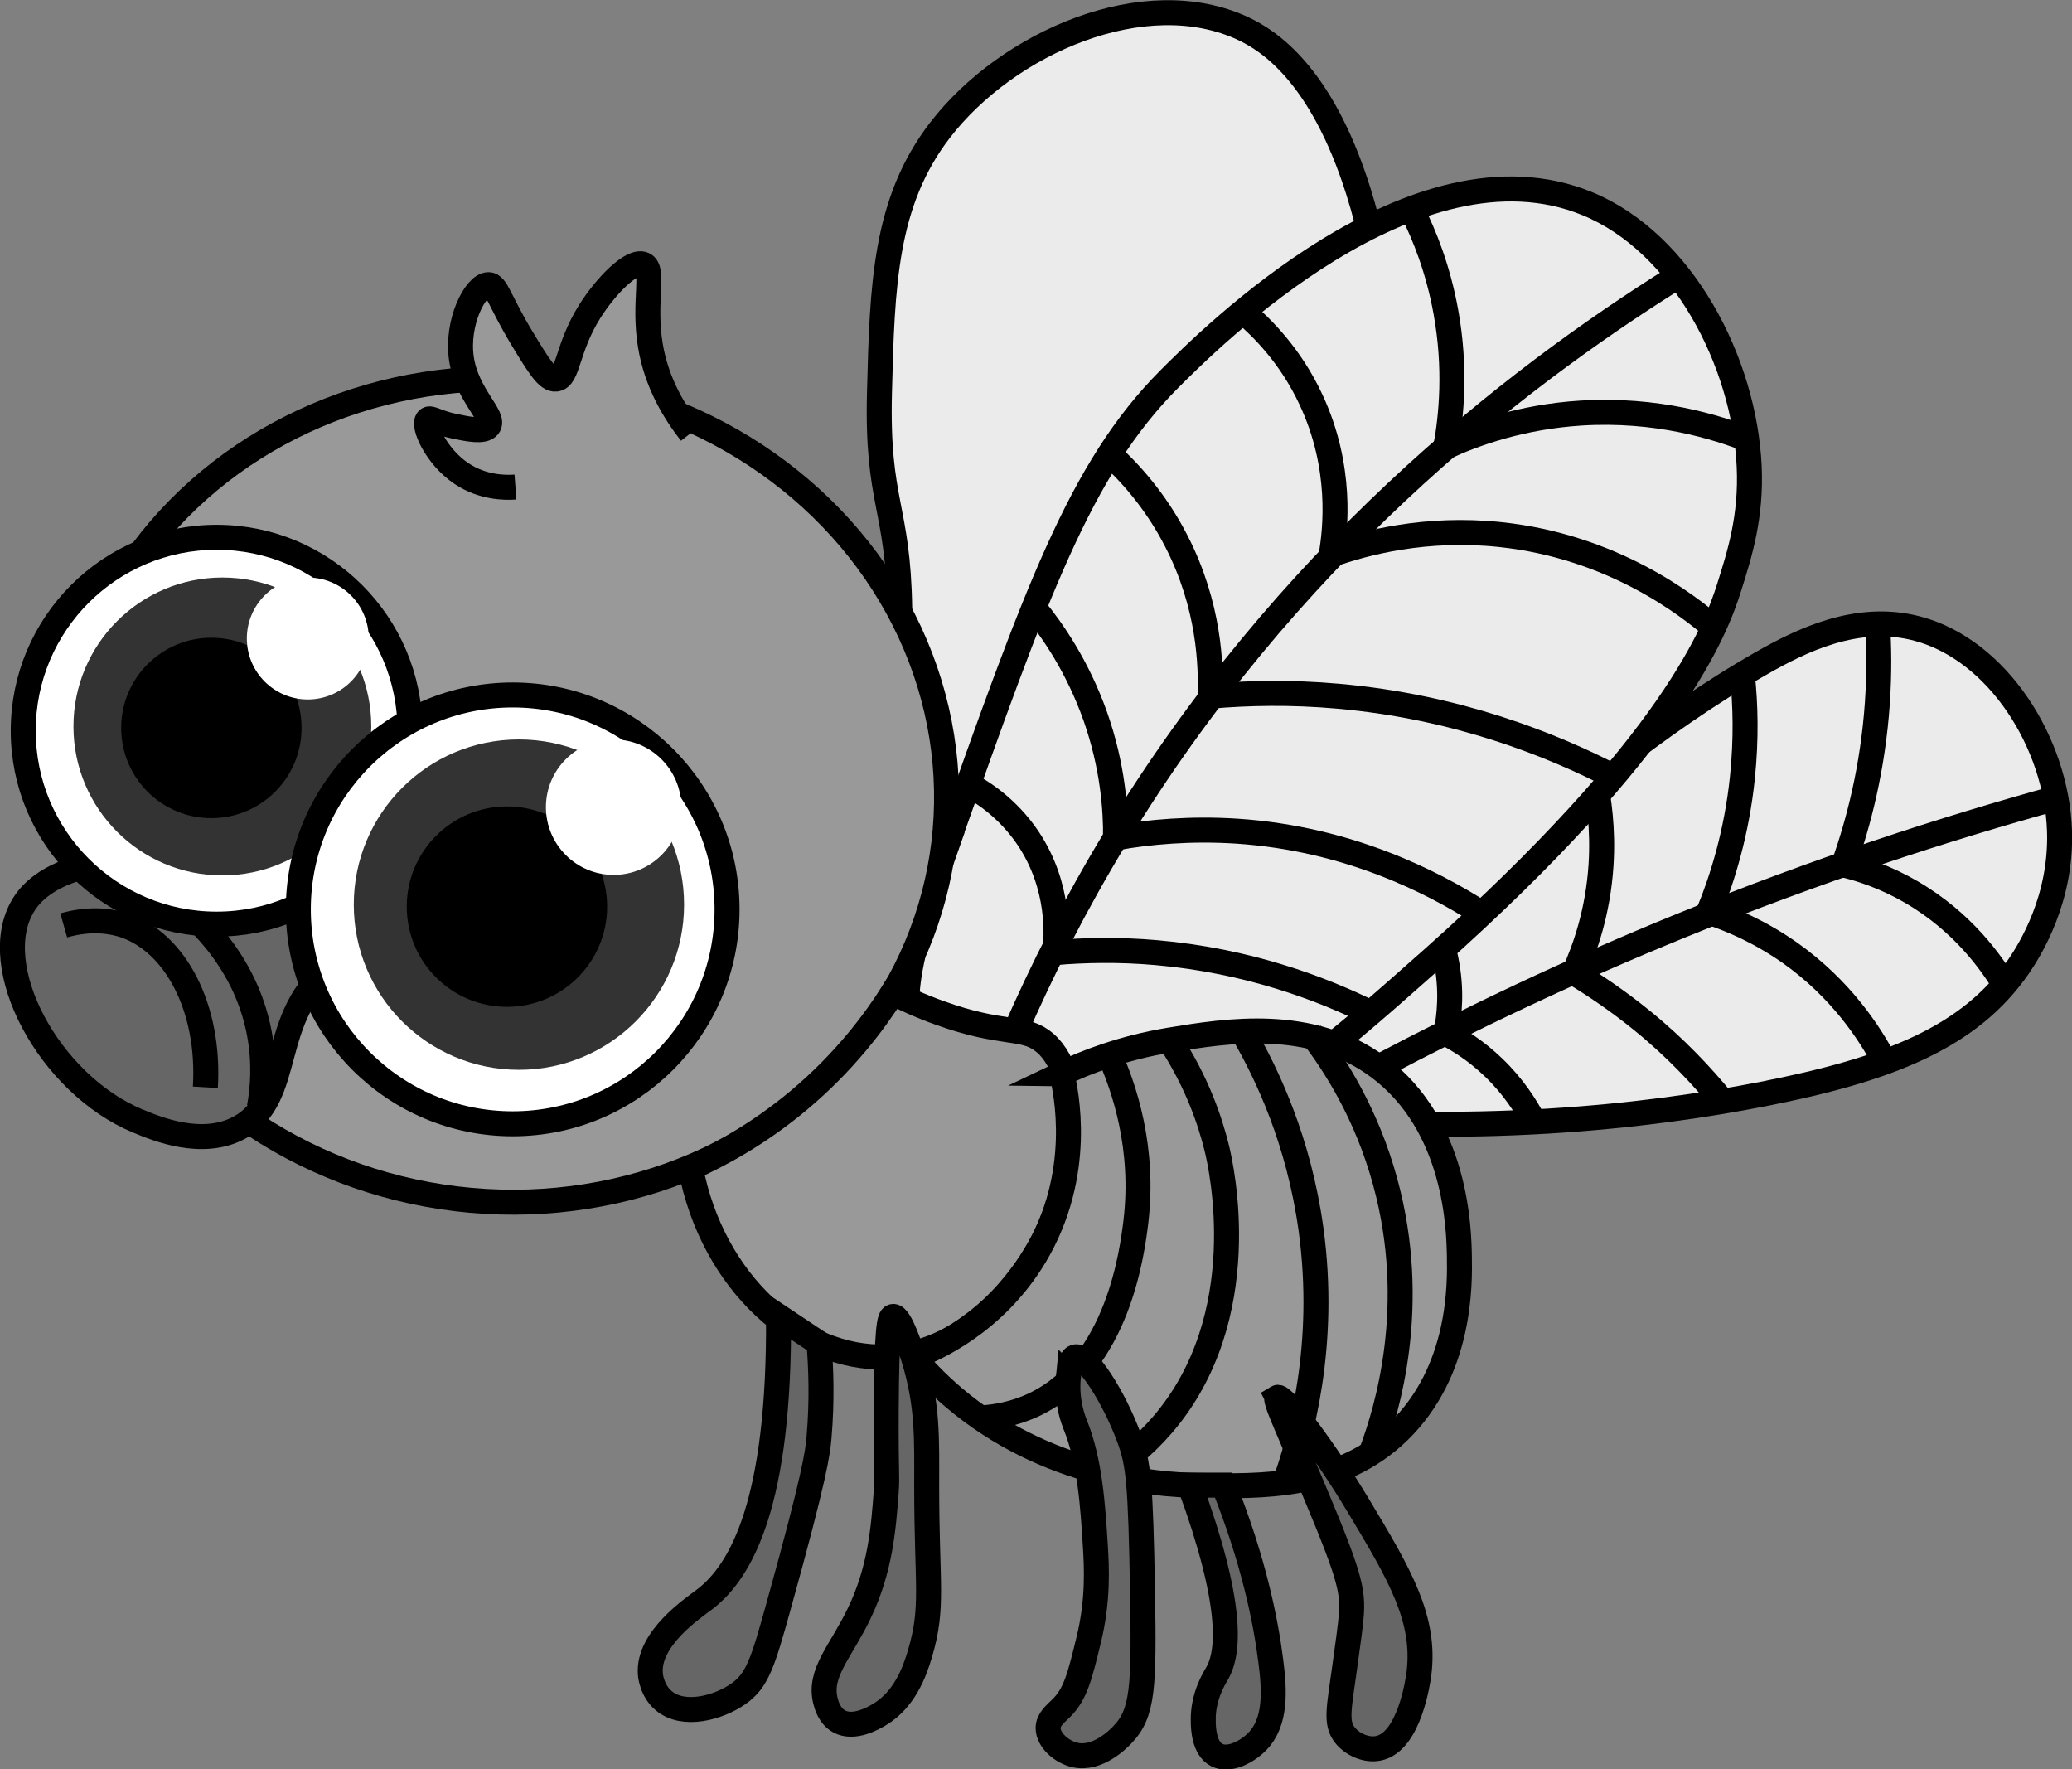 <?xml version="1.0" encoding="UTF-8"?>
<svg id="Layer_2" data-name="Layer 2" xmlns="http://www.w3.org/2000/svg" viewBox="0 0 82.93 70.8">
  <rect x="0" y="0" width="82.93" height="70.8" fill="#808080" stroke="none"/>
  <defs>
    <style>
      .cls-1 {
        fill: none;
      }

      .cls-1, .cls-2, .cls-3, .cls-4, .cls-5 {
        stroke: #000;
        stroke-miterlimit: 10;
      }

      .cls-2 {
        fill: #ebebeb;
      }

      .cls-6, .cls-3 {
        fill: #fff;
      }

      .cls-7 {
        fill: #333;
      }

      .cls-4 {
        fill: #999;
      }

      .cls-5 {
        fill: #666;
      }
    </style>
  </defs>
  <g id="Layer_1-2" data-name="Layer 1">
    <g>
      <path class="cls-2" d="M50.04,44.59c3.79-4.3,12.16-13.33,20.51-18.08,1.47-.83,3.76-2.01,6.21-1.35,3.2.86,5.55,4.56,5.67,8.09.09,2.73-1.18,4.75-1.62,5.4-1.97,2.87-5.22,4.14-10.25,5.13-4.58.89-11.57,1.73-20.51.81Z"/>
      <path class="cls-2" d="M36.01,24.35c-.06-4.11-.92-4.21-.81-8.63.11-4.29.2-7.63,2.43-10.52,2.71-3.51,8.21-5.9,12.14-4.05.97.46,3.1,1.77,4.59,6.48,4.14,13.11-2.99,32.47-12.68,34-2.27.36-5.54-.13-7.02-2.16-2.15-2.97,1.48-6.58,1.35-15.11Z"/>
      <path class="cls-1" d="M63.81,31.1c.19.88.36,2.08.27,3.51-.12,1.89-.65,3.37-1.08,4.32.83.5,1.75,1.12,2.7,1.89,1.37,1.11,2.43,2.25,3.24,3.24"/>
      <path class="cls-1" d="M57.33,36.76c.2.43.41.97.54,1.62.26,1.24.14,2.3,0,2.97.52.27,1.2.69,1.89,1.35.82.78,1.32,1.59,1.62,2.16"/>
      <path class="cls-2" d="M37.9,33.79c3.55-10.02,5.32-15.03,8.9-18.62,1.59-1.59,9.83-9.86,16.73-7.02,3.82,1.57,6.29,6.35,6.48,10.52.09,2-.37,3.47-.81,4.86-.51,1.61-2.21,6.25-11.87,14.84-3.88,3.44-5.86,5.18-8.36,5.94-4.14,1.25-10.2,1.06-12.14-2.16-.95-1.58-.66-3.46,1.08-8.36Z"/>
      <ellipse class="cls-4" cx="20.23" cy="31.64" rx="16.46" ry="17.67" transform="translate(-13.6 47.93) rotate(-83.13)"/>
      <path class="cls-4" d="M35.74,39.73c.4.2,1.05.51,1.89.81,2.45.88,3.26.52,4.05,1.08,1.75,1.23,1.59,5.62-.27,8.63-.31.51-2.42,3.93-5.94,4.05-3.43.12-6.95-2.94-7.83-7.56,1.18-.53,2.73-1.37,4.32-2.7,1.83-1.53,3.03-3.14,3.78-4.32Z"/>
      <path class="cls-4" d="M42.49,42.97c.96-.46,2.44-1.04,4.32-1.35,2.3-.38,5.67-.92,8.36,1.08,3.15,2.34,3.22,6.54,3.24,7.56.02,1.11.08,4.58-2.43,7.02-2.34,2.27-5.46,2.21-8.09,2.16-1.63-.03-6-.36-9.71-3.51-.72-.61-1.25-1.19-1.62-1.62.79-.3,3.24-1.35,4.86-4.05,1.97-3.29,1.24-6.61,1.08-7.29Z"/>
      <path class="cls-1" d="M44.38,42.16c.61,1.35,1.44,3.78,1.08,6.75-.14,1.13-.7,5.68-4.05,7.29-.82.39-1.6.51-2.16.54"/>
      <path class="cls-1" d="M46.81,41.62c1.12,1.71,1.63,3.27,1.89,4.32.18.73,1.54,6.74-2.16,11.06-.78.91-1.58,1.51-2.16,1.89"/>
      <path class="cls-1" d="M49.77,41.35c.93,1.61,2.21,4.28,2.7,7.83.64,4.64-.4,8.37-1.08,10.25"/>
      <path class="cls-1" d="M52.47,41.35c.96,1.24,2.23,3.23,2.97,5.94,1.36,4.96.07,9.15-.54,10.79"/>
      <path class="cls-5" d="M16.32,36.49c-.15,1.06-1.66,1.19-2.97,2.16-2.68,1.98-1.54,5.28-3.78,6.48-1.48.79-3.28.05-4.05-.27-3.57-1.48-6.07-6.2-4.59-8.63.25-.42.91-1.23,2.7-1.62,2.88,1.86,6.34,2.09,8.9.54,1.77-1.07,2.62-2.69,2.97-3.51-.14.91-.16,2.05.27,3.24.3.81.61,1.1.54,1.62Z"/>
      <path class="cls-1" d="M6.87,35.95c.7.52,2.93,2.31,3.51,5.4.22,1.18.14,2.21,0,2.97"/>
      <path class="cls-1" d="M2.55,37.03c1.17-.33,2-.14,2.43,0,2.04.69,3.43,3.3,3.24,6.48"/>
      <path class="cls-4" d="M20.63,19.49c-.4.03-1.31.03-2.16-.54-1.03-.69-1.57-1.95-1.35-2.16.11-.11.35.12,1.08.27.53.11,1.16.24,1.35,0,.3-.38-.86-1.23-1.08-2.7-.22-1.45.56-2.97,1.08-2.97.33,0,.42.62,1.35,2.16.67,1.1,1.01,1.66,1.35,1.62.5-.05.43-1.23,1.35-2.7.62-.99,1.68-2.1,2.16-1.89.46.21-.02,1.49.27,3.24.25,1.52.98,2.69,1.62,3.51"/>
      <path class="cls-5" d="M31.16,52.68c.05,7.39-1.46,10.19-2.97,11.33-.46.35-2.27,1.56-2.16,2.97,0,.06.06.68.54,1.08.79.66,2.18.28,2.97-.27.77-.53.99-1.24,1.62-3.51,1.48-5.31,1.57-6.18,1.62-6.75.13-1.5.08-2.79,0-3.78-.54-.36-1.08-.72-1.62-1.08Z"/>
      <path class="cls-5" d="M35.74,52.68c-.15.02-.25.47-.27,3.78-.01,2.76.05,2.51,0,3.24-.11,1.45-.23,3.09-1.08,4.86-.73,1.53-1.64,2.38-1.35,3.51.04.16.16.6.54.81.6.34,1.42-.15,1.62-.27.99-.59,1.4-1.68,1.62-2.43.56-1.89.27-2.71.27-6.75,0-1.81.06-3.23-.54-5.13-.07-.23-.52-1.67-.81-1.62Z"/>
      <path class="cls-5" d="M42.76,55.11c-.1.98.22,1.76.27,1.89.6,1.47.71,3.27.81,4.86.05.82.13,2.16-.27,3.78-.35,1.43-.52,2.14-1.08,2.7-.24.24-.54.46-.54.81,0,.48.54.96,1.08,1.08.91.2,1.74-.65,1.89-.81.84-.86.87-1.94.81-5.67-.08-4.46-.16-5.18-.54-6.21-.6-1.63-1.71-3.38-2.16-3.24-.19.06-.23.46-.27.81Z"/>
      <path class="cls-5" d="M47.62,59.43c1.73,4.74,1.6,6.69,1.08,7.56-.08.14-.57.9-.54,1.89,0,.27.03,1.09.54,1.35.5.26,1.23-.14,1.62-.54.76-.78.7-2.02.54-3.24-.2-1.58-.68-4-1.89-7.02h-1.35Z"/>
      <path class="cls-5" d="M51.12,55.92c-.09.06.09.48.81,2.16,1.97,4.62,2.23,5.38,2.16,6.48-.03.46-.14,1.21-.27,2.16-.23,1.65-.37,2.22,0,2.7.3.39.87.64,1.35.54,1.25-.25,1.59-2.75,1.62-2.97.28-2.2-.75-3.96-2.43-6.75-1.3-2.17-3.01-4.46-3.24-4.32Z"/>
      <path class="cls-1" d="M40.6,41.35c1.09-2.51,2.42-5.14,4.05-7.83,6.8-11.2,15.73-18.22,22.4-22.4"/>
      <path class="cls-1" d="M56.52,8.43c.49.97,1.04,2.34,1.35,4.05.41,2.26.22,4.16,0,5.4,1.17-.53,3.03-1.2,5.4-1.35,3.04-.19,5.44.56,6.75,1.08"/>
      <path class="cls-1" d="M49.77,12.48c.73.62,1.88,1.75,2.7,3.51,1.27,2.71.98,5.22.81,6.21,1.36-.48,3.77-1.12,6.75-.81,4.49.47,7.5,2.8,8.63,3.78"/>
      <path class="cls-1" d="M44.38,18.14c.78.71,1.85,1.85,2.7,3.51,1.33,2.58,1.4,5,1.35,6.21,1.51-.13,3.23-.17,5.13,0,4.76.42,8.55,1.94,11.06,3.24"/>
      <path class="cls-1" d="M41.41,24.35c.72.88,1.72,2.32,2.43,4.32.7,1.99.82,3.73.81,4.86,1.34-.24,2.99-.39,4.86-.27,4.5.3,7.87,2.07,9.71,3.24"/>
      <path class="cls-1" d="M38.71,31.37c.58.3,1.61.95,2.43,2.16,1.31,1.95,1.15,3.99,1.08,4.59,1.19-.1,2.56-.13,4.05,0,3.68.32,6.63,1.44,8.63,2.43"/>
      <path class="cls-1" d="M55.17,42.7c3.62-1.91,7.67-3.85,12.14-5.67,5.4-2.2,10.49-3.86,15.11-5.13"/>
      <path class="cls-1" d="M75.14,24.89c.07.98.08,2.06,0,3.24-.18,2.6-.75,4.79-1.35,6.48.75.18,1.7.5,2.7,1.08,2.07,1.2,3.23,2.85,3.78,3.78"/>
      <path class="cls-1" d="M69.74,27.05c.12,1.12.16,2.49,0,4.05-.23,2.24-.81,4.07-1.35,5.4.89.29,2.04.78,3.24,1.62,2.08,1.47,3.22,3.26,3.78,4.32"/>
      <circle class="cls-3" cx="8.67" cy="29.24" r="7.74"/>
      <circle class="cls-7" cx="8.9" cy="29.07" r="5.96"/>
      <circle cx="8.46" cy="29.13" r="3.61"/>
      <circle class="cls-6" cx="12.32" cy="25.55" r="2.44"/>
      <circle class="cls-3" cx="20.52" cy="36.39" r="8.58"/>
      <circle class="cls-7" cx="20.77" cy="36.2" r="6.61"/>
      <circle cx="20.29" cy="36.28" r="4.01"/>
      <circle class="cls-6" cx="24.56" cy="32.3" r="2.71"/>
    </g>
  </g>
</svg>